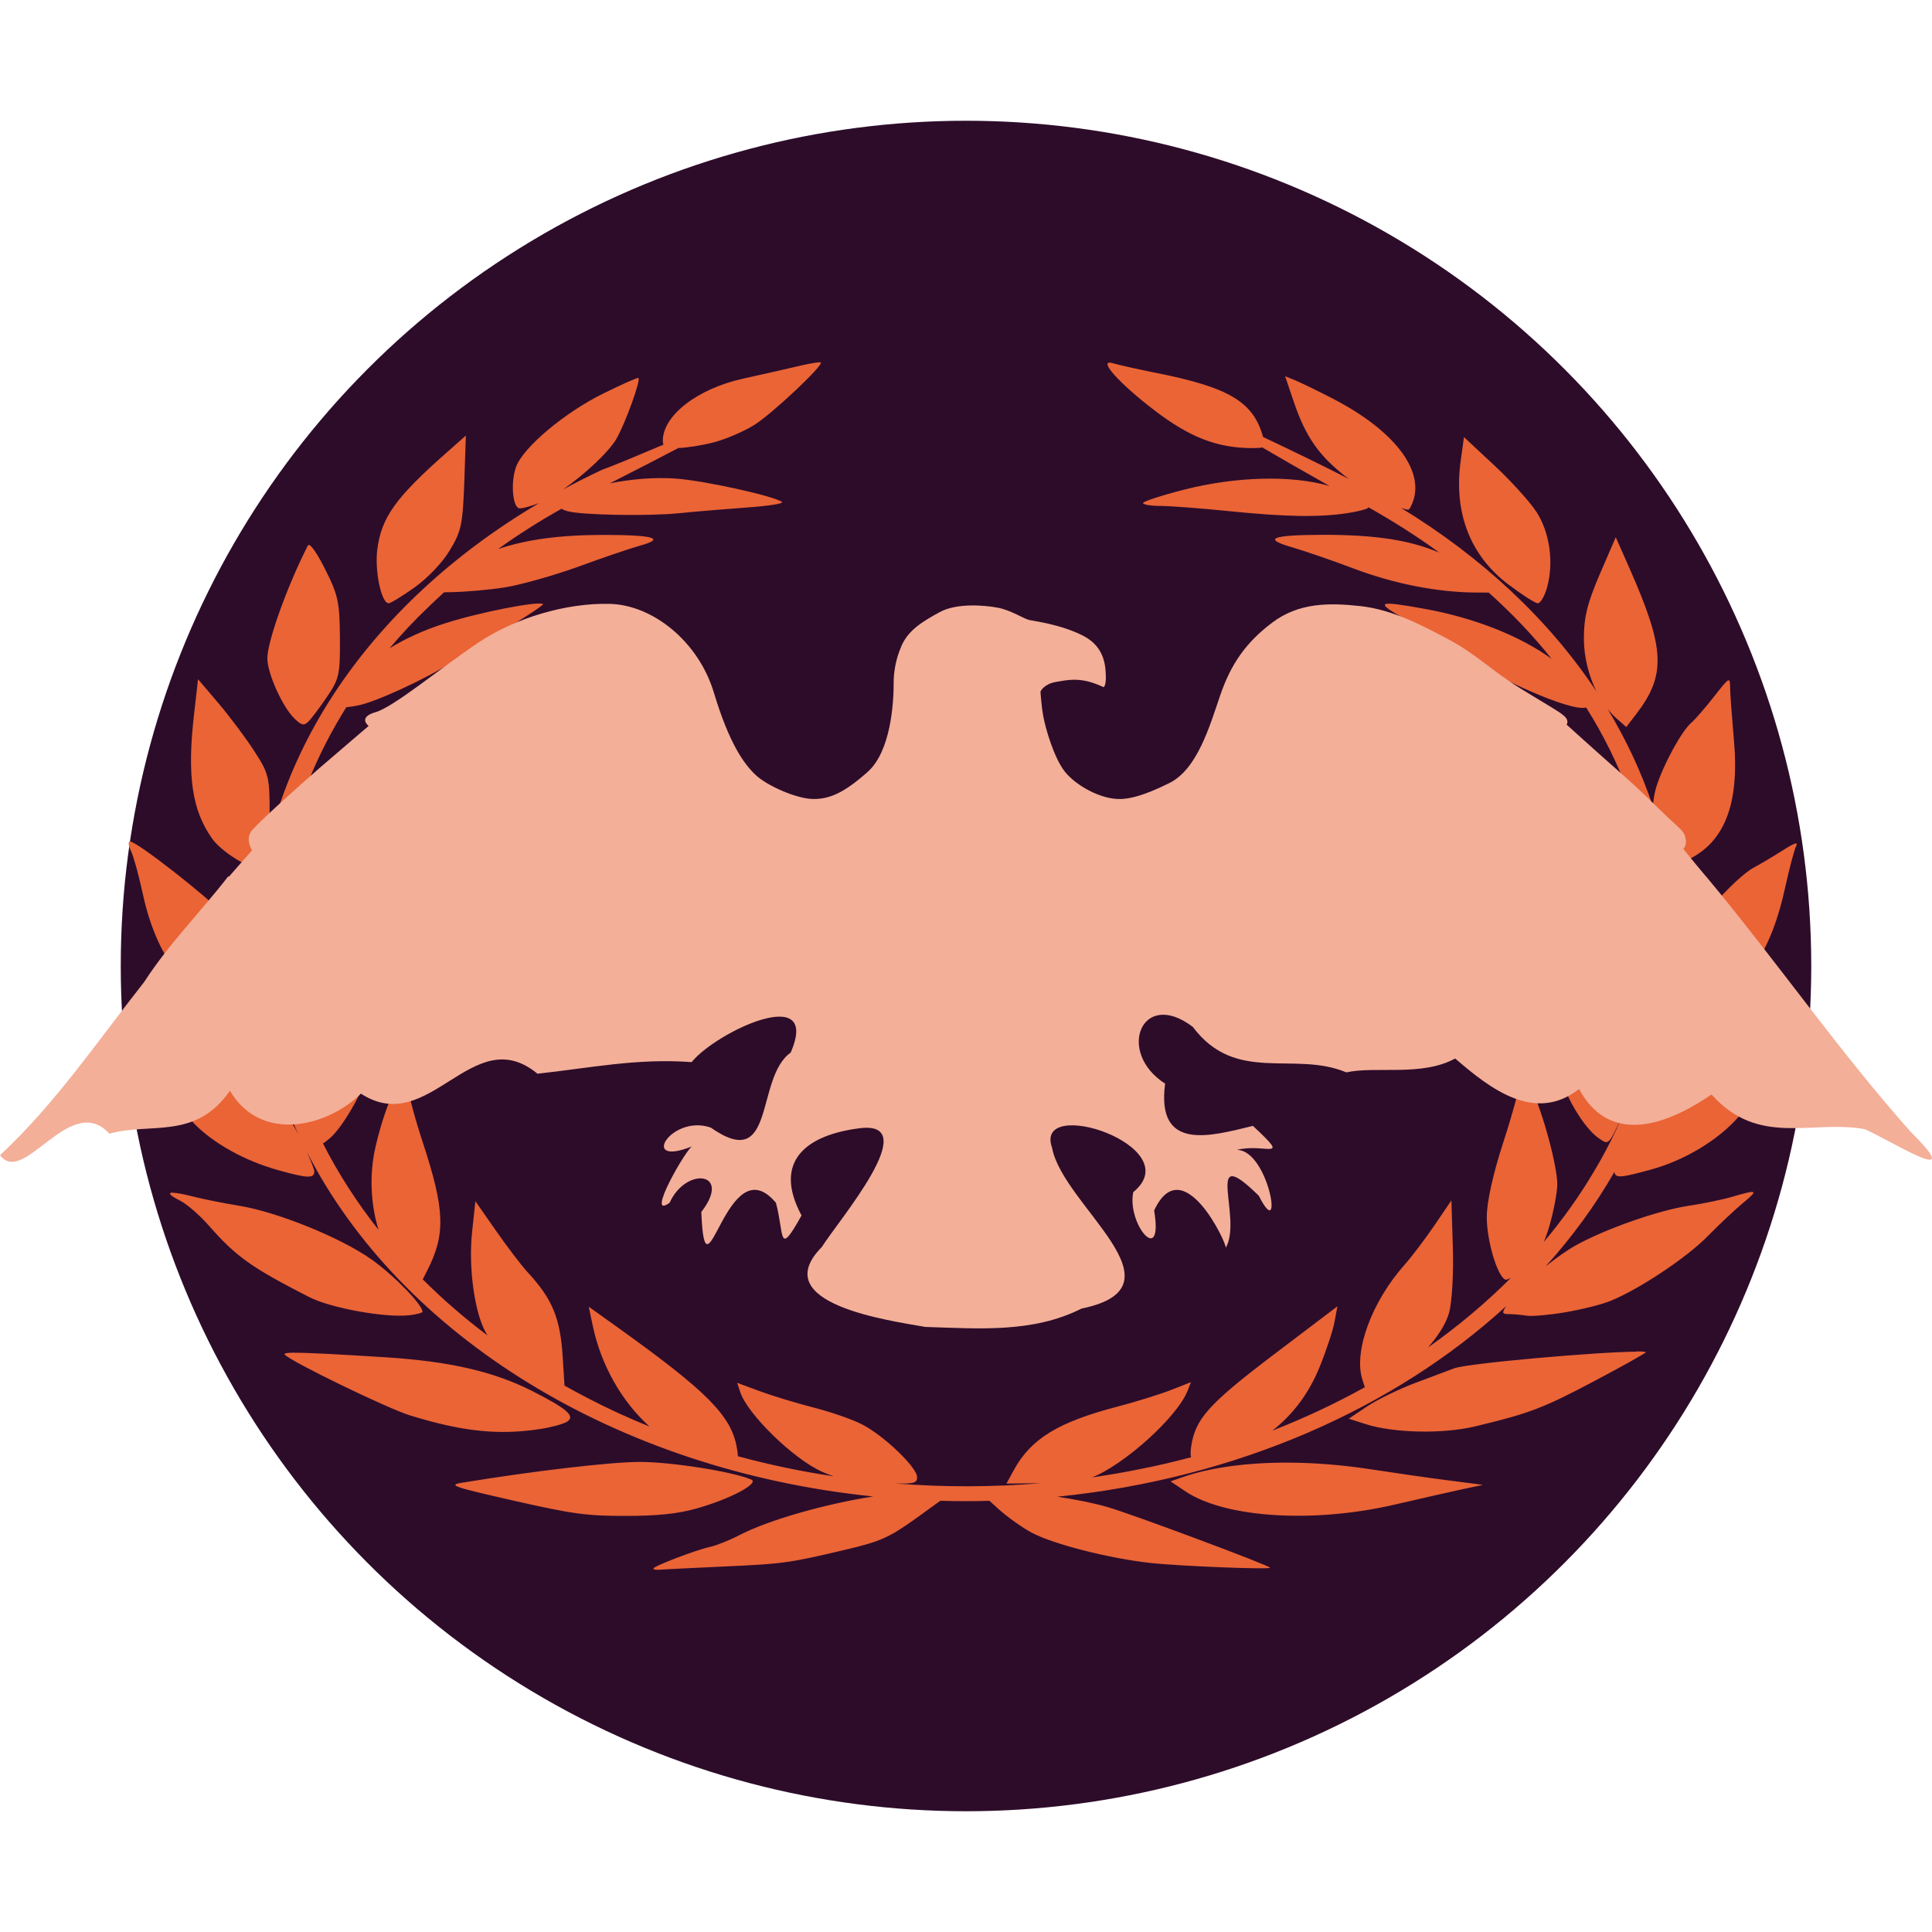 <svg xmlns="http://www.w3.org/2000/svg" width="16" height="16" version="1">
 <circle style="fill:#2d0c2a" cx="8" cy="8" r="7"/>
 <path style="fill:#ea6436" d="m 6.777,3.001 c 0.011,-0.001 0.018,-0.001 0.02,2.581e-4 0.028,0.021 -0.41,0.433 -0.555,0.521 -0.085,0.052 -0.232,0.115 -0.327,0.14 -0.094,0.025 -0.226,0.046 -0.297,0.048 C 5.478,3.784 5.28,3.886 5.05,4.003 5.227,3.967 5.431,3.95 5.604,3.964 5.846,3.983 6.41,4.108 6.476,4.157 6.493,4.17 6.361,4.191 6.183,4.203 6.005,4.216 5.754,4.237 5.626,4.25 5.374,4.276 4.811,4.266 4.699,4.233 4.677,4.227 4.661,4.22 4.651,4.213 4.467,4.316 4.292,4.427 4.125,4.547 c 0.24,-0.081 0.524,-0.118 0.884,-0.117 0.406,4.105e-4 0.504,0.03 0.294,0.088 -0.08,0.022 -0.313,0.101 -0.516,0.176 C 4.583,4.767 4.311,4.844 4.183,4.864 4.054,4.885 3.853,4.902 3.737,4.904 L 3.678,4.905 C 3.633,4.946 3.589,4.987 3.546,5.029 3.431,5.138 3.325,5.252 3.226,5.369 3.357,5.288 3.513,5.217 3.683,5.163 3.968,5.071 4.46,4.975 4.497,5.003 4.504,5.008 4.384,5.09 4.229,5.184 4.075,5.278 3.852,5.416 3.734,5.49 3.519,5.626 3.109,5.814 2.97,5.841 2.927,5.85 2.894,5.855 2.868,5.857 2.749,6.047 2.647,6.244 2.564,6.446 2.609,6.397 2.665,6.347 2.739,6.287 2.935,6.128 3.073,6.05 3.381,5.927 3.597,5.84 3.773,5.781 3.773,5.795 c 0,0.014 -0.058,0.072 -0.129,0.129 C 3.503,6.038 3.306,6.255 3.191,6.426 3.107,6.55 2.777,6.803 2.546,6.92 2.468,6.959 2.417,6.983 2.385,6.99 2.316,7.271 2.281,7.557 2.281,7.843 2.303,7.732 2.34,7.614 2.388,7.516 2.478,7.333 2.537,7.269 2.787,7.082 2.948,6.962 3.124,6.83 3.177,6.789 l 0.097,-0.075 -0.028,0.075 C 2.964,7.529 2.794,7.821 2.477,8.109 2.357,8.218 2.325,8.245 2.302,8.222 c 0.009,0.086 0.022,0.172 0.038,0.257 0.03,0.173 0.075,0.344 0.133,0.513 -0.006,-0.154 0.024,-0.318 0.088,-0.455 0.073,-0.153 0.543,-0.749 0.572,-0.725 0.026,0.021 -0.063,0.992 -0.103,1.119 -0.051,0.161 -0.204,0.415 -0.298,0.495 -0.025,0.021 -0.044,0.036 -0.057,0.044 0.126,0.248 0.28,0.488 0.46,0.715 C 3.071,9.981 3.056,9.729 3.11,9.497 3.211,9.058 3.382,8.763 3.384,9.024 c 2.905e-4,0.044 0.053,0.242 0.118,0.439 0.184,0.561 0.19,0.761 0.032,1.067 l -0.033,0.065 c 0.165,0.165 0.345,0.321 0.538,0.466 -0.003,-0.004 -0.006,-0.008 -0.008,-0.012 C 3.932,10.889 3.877,10.501 3.91,10.199 l 0.027,-0.251 0.171,0.245 c 0.094,0.135 0.211,0.288 0.259,0.34 0.206,0.222 0.273,0.381 0.293,0.703 l 0.015,0.239 c 0.064,0.036 0.128,0.07 0.193,0.104 0.165,0.086 0.335,0.164 0.511,0.235 C 5.152,11.61 4.977,11.308 4.908,10.975 l -0.032,-0.153 0.238,0.17 c 0.742,0.531 0.942,0.733 0.988,0.996 0.006,0.032 0.009,0.055 0.009,0.072 0.259,0.07 0.524,0.126 0.793,0.166 -0.032,-0.011 -0.064,-0.023 -0.097,-0.038 -0.237,-0.106 -0.617,-0.477 -0.677,-0.66 l -0.025,-0.076 0.192,0.071 c 0.106,0.039 0.305,0.099 0.442,0.134 0.137,0.035 0.315,0.096 0.396,0.137 0.182,0.092 0.46,0.358 0.46,0.439 0,0.047 -0.021,0.057 -0.186,0.052 0.402,0.032 0.809,0.032 1.211,-0.002 -0.007,1.29e-4 -0.014,4.11e-4 -0.021,4.11e-4 l -0.264,0.003 0.06,-0.11 c 0.142,-0.261 0.369,-0.4 0.862,-0.528 0.148,-0.039 0.345,-0.1 0.438,-0.136 l 0.168,-0.066 -0.027,0.069 c -0.086,0.222 -0.532,0.619 -0.793,0.72 0.137,-0.02 0.273,-0.043 0.408,-0.071 0.139,-0.027 0.277,-0.06 0.413,-0.096 -0.006,-0.021 -0.005,-0.05 8.4e-4,-0.089 0.034,-0.229 0.144,-0.352 0.686,-0.763 l 0.525,-0.398 -0.024,0.129 c -0.013,0.071 -0.068,0.237 -0.122,0.37 -0.088,0.218 -0.22,0.396 -0.392,0.53 0.266,-0.104 0.522,-0.224 0.765,-0.359 l -0.02,-0.062 c -0.075,-0.233 0.077,-0.647 0.35,-0.953 0.056,-0.063 0.166,-0.208 0.245,-0.323 l 0.142,-0.209 0.012,0.388 c 0.007,0.218 -0.007,0.457 -0.032,0.545 -0.025,0.088 -0.089,0.188 -0.174,0.285 0.25,-0.176 0.48,-0.37 0.687,-0.577 -0.021,0.011 -0.039,0.018 -0.047,0.015 -0.067,-0.032 -0.154,-0.326 -0.153,-0.52 3.39e-4,-0.123 0.051,-0.353 0.136,-0.615 0.075,-0.23 0.137,-0.459 0.139,-0.508 0.004,-0.088 0.004,-0.088 0.079,0.035 0.088,0.147 0.23,0.652 0.23,0.819 0,0.063 -0.029,0.217 -0.064,0.34 -0.015,0.053 -0.031,0.098 -0.048,0.137 0.161,-0.191 0.304,-0.392 0.426,-0.601 0.509,-0.856 0.632,-1.84 0.389,-2.763 -4.4e-5,0.095 -0.009,0.095 -0.207,-0.011 -0.249,-0.133 -0.504,-0.349 -0.763,-0.645 -0.129,-0.148 -0.29,-0.319 -0.357,-0.381 -0.068,-0.062 -0.114,-0.112 -0.102,-0.112 0.077,0 0.76,0.298 0.901,0.393 0.188,0.127 0.331,0.269 0.42,0.415 -0.092,-0.248 -0.21,-0.49 -0.356,-0.721 -0.008,0.002 -0.018,0.003 -0.031,0.003 -0.182,-7.895e-4 -0.819,-0.295 -1.145,-0.529 -0.076,-0.055 -0.232,-0.153 -0.345,-0.218 -0.23,-0.133 -0.203,-0.143 0.185,-0.073 0.419,0.076 0.796,0.229 1.05,0.414 -0.154,-0.194 -0.329,-0.377 -0.521,-0.549 l -0.099,-2.584e-4 c -0.323,-7.894e-4 -0.686,-0.072 -1.028,-0.202 -0.172,-0.065 -0.396,-0.142 -0.499,-0.172 -0.251,-0.072 -0.175,-0.103 0.254,-0.104 0.423,-4.105e-4 0.714,0.041 0.964,0.148 -0.185,-0.135 -0.382,-0.26 -0.588,-0.376 -0.002,0.003 -0.004,0.006 -0.007,0.008 -0.014,0.01 -0.091,0.029 -0.171,0.041 -0.236,0.035 -0.508,0.03 -0.965,-0.016 C 9.952,4.21 9.693,4.19 9.612,4.19 9.532,4.19 9.466,4.179 9.466,4.166 c 0,-0.013 0.153,-0.063 0.341,-0.111 0.431,-0.11 0.892,-0.121 1.204,-0.03 -0.236,-0.133 -0.421,-0.239 -0.558,-0.32 -0.015,0.005 -0.04,0.006 -0.08,0.006 -0.29,0 -0.518,-0.088 -0.81,-0.311 C 9.259,3.168 9.082,2.966 9.219,3.009 c 0.04,0.012 0.195,0.047 0.345,0.077 0.613,0.121 0.814,0.24 0.895,0.529 5.25e-4,0.002 5.25e-4,0.002 0.001,0.004 0.237,0.111 0.529,0.254 0.712,0.348 -0.008,-0.006 -0.017,-0.012 -0.025,-0.018 -0.226,-0.176 -0.336,-0.335 -0.434,-0.626 l -0.07,-0.207 0.084,0.034 c 0.046,0.019 0.187,0.087 0.314,0.153 0.494,0.256 0.749,0.579 0.664,0.84 -0.014,0.043 -0.033,0.078 -0.042,0.078 -0.014,0 -0.036,-0.006 -0.061,-0.015 0.67,0.408 1.225,0.926 1.619,1.52 -0.064,-0.13 -0.103,-0.284 -0.104,-0.434 -3.4e-4,-0.18 0.028,-0.294 0.131,-0.535 L 13.381,4.449 13.492,4.7 c 0.299,0.676 0.308,0.889 0.056,1.217 l -0.08,0.104 -0.087,-0.077 c -0.023,-0.021 -0.045,-0.045 -0.066,-0.07 0.155,0.257 0.281,0.526 0.374,0.806 0.003,-0.056 0.012,-0.11 0.028,-0.163 0.056,-0.182 0.21,-0.464 0.29,-0.532 0.03,-0.025 0.114,-0.122 0.187,-0.215 0.129,-0.165 0.133,-0.167 0.134,-0.075 4.55e-4,0.052 0.015,0.244 0.031,0.426 0.049,0.534 -0.075,0.857 -0.387,1.002 -0.088,0.041 -0.13,0.059 -0.158,0.046 0.041,0.218 0.063,0.441 0.063,0.668 0,0.026 -8.75e-4,0.051 -0.001,0.077 0.097,-0.2 0.49,-0.645 0.648,-0.729 0.052,-0.028 0.159,-0.091 0.236,-0.14 0.108,-0.069 0.134,-0.076 0.113,-0.033 -0.015,0.031 -0.054,0.179 -0.087,0.329 -0.115,0.532 -0.316,0.836 -0.673,1.016 -0.117,0.059 -0.237,0.108 -0.266,0.108 -0.009,0 -0.016,-0.004 -0.023,-0.011 -0.043,0.254 -0.113,0.501 -0.207,0.74 0.124,-0.151 0.278,-0.284 0.423,-0.351 0.075,-0.035 0.239,-0.118 0.365,-0.185 0.125,-0.067 0.311,-0.158 0.412,-0.202 L 15,8.372 14.768,8.731 C 14.64,8.929 14.474,9.162 14.398,9.249 14.231,9.441 13.951,9.61 13.672,9.686 c -0.234,0.064 -0.297,0.077 -0.302,0.019 -0.158,0.276 -0.349,0.538 -0.57,0.783 0.087,-0.07 0.177,-0.134 0.251,-0.175 0.245,-0.136 0.681,-0.289 0.933,-0.327 0.121,-0.018 0.285,-0.052 0.366,-0.076 0.207,-0.061 0.215,-0.055 0.083,0.054 -0.064,0.053 -0.195,0.176 -0.29,0.273 -0.176,0.18 -0.577,0.446 -0.812,0.539 -0.072,0.029 -0.239,0.07 -0.37,0.092 -0.131,0.022 -0.274,0.035 -0.317,0.028 -0.043,-0.007 -0.109,-0.013 -0.147,-0.013 -0.057,-3.47e-4 -0.061,-0.009 -0.024,-0.066 -0.924,0.847 -2.234,1.429 -3.717,1.578 0.148,0.022 0.299,0.052 0.417,0.086 0.204,0.059 1.345,0.485 1.345,0.502 5.3e-5,0.017 -0.757,-0.013 -0.998,-0.04 C 9.178,12.904 8.731,12.79 8.548,12.695 8.472,12.655 8.35,12.569 8.276,12.503 l -0.082,-0.074 c -0.064,0.002 -0.128,0.003 -0.193,0.003 -0.072,0 -0.143,-0.001 -0.214,-0.003 L 7.585,12.575 c -0.221,0.158 -0.294,0.191 -0.579,0.258 -0.478,0.113 -0.517,0.118 -1.029,0.141 -0.257,0.012 -0.49,0.023 -0.517,0.026 -0.027,0.002 -0.049,-0.002 -0.049,-0.01 0,-0.019 0.346,-0.152 0.468,-0.179 0.054,-0.012 0.16,-0.054 0.237,-0.094 C 6.375,12.582 6.85,12.453 7.231,12.393 5.094,12.174 3.316,11.055 2.541,9.539 c 0.036,0.08 0.062,0.146 0.062,0.162 0,0.06 -0.056,0.058 -0.298,-0.01 C 2.027,9.614 1.766,9.468 1.607,9.304 1.472,9.164 0.961,8.403 1.002,8.403 1.028,8.403 1.524,8.638 1.828,8.795 2.153,8.962 2.334,9.131 2.471,9.394 2.326,9.08 2.224,8.75 2.169,8.408 2.156,8.494 2.084,8.467 1.861,8.365 1.506,8.203 1.283,7.882 1.178,7.382 1.147,7.24 1.105,7.089 1.084,7.046 c -0.021,-0.043 -0.024,-0.077 -0.007,-0.077 0.057,0 0.644,0.459 0.782,0.61 0.142,0.156 0.227,0.31 0.272,0.492 -0.005,-0.078 -0.008,-0.156 -0.008,-0.235 0,-1.499 0.92,-2.831 2.342,-3.67 -0.073,0.028 -0.146,0.048 -0.166,0.043 C 4.243,4.197 4.228,3.983 4.276,3.861 4.338,3.701 4.677,3.417 4.992,3.261 5.147,3.184 5.28,3.125 5.287,3.13 5.309,3.146 5.179,3.505 5.105,3.634 5.04,3.746 4.84,3.93 4.664,4.053 4.769,3.996 4.876,3.942 4.985,3.891 5.091,3.853 5.294,3.767 5.495,3.682 c -0.004,-0.008 -0.006,-0.018 -0.006,-0.031 0,-0.211 0.289,-0.433 0.668,-0.516 0.136,-0.03 0.333,-0.074 0.438,-0.099 0.078,-0.019 0.149,-0.032 0.182,-0.035 z M 3.858,3.607 3.845,3.996 C 3.832,4.343 3.82,4.402 3.724,4.559 3.662,4.662 3.542,4.787 3.433,4.865 3.331,4.937 3.235,4.996 3.219,4.996 3.159,4.997 3.103,4.734 3.124,4.555 3.157,4.286 3.275,4.121 3.709,3.739 Z m 8.266,0.013 0.25,0.233 c 0.138,0.128 0.295,0.302 0.35,0.386 0.111,0.171 0.146,0.422 0.087,0.63 -0.02,0.07 -0.054,0.127 -0.075,0.127 -0.022,0 -0.132,-0.071 -0.246,-0.157 C 12.174,4.599 12.037,4.243 12.097,3.815 Z M 2.556,4.513 c 0.021,-0.002 0.072,0.073 0.136,0.2 0.108,0.213 0.121,0.274 0.123,0.568 0.002,0.306 -0.005,0.34 -0.109,0.493 C 2.645,5.864 2.575,5.956 2.552,5.978 2.517,6.011 2.497,6.007 2.442,5.954 2.341,5.859 2.214,5.577 2.214,5.451 2.215,5.31 2.378,4.855 2.549,4.519 c 0.002,-0.003 0.004,-0.005 0.007,-0.005 z M 1.64,5.625 1.811,5.826 c 0.094,0.111 0.227,0.289 0.296,0.396 0.118,0.182 0.126,0.214 0.126,0.508 -1.936e-4,0.199 -0.018,0.338 -0.05,0.381 -0.027,0.037 -0.06,0.067 -0.073,0.067 -0.078,0 -0.282,-0.134 -0.351,-0.23 C 1.59,6.712 1.548,6.427 1.607,5.916 Z M 12.703,6.748 c 0,-0.008 0.158,0.101 0.351,0.243 0.379,0.278 0.499,0.426 0.607,0.752 0.043,0.13 0.055,0.242 0.037,0.351 -0.014,0.088 -0.039,0.16 -0.055,0.16 -0.035,0 -0.392,-0.364 -0.5,-0.51 -0.07,-0.095 -0.189,-0.354 -0.379,-0.825 -0.034,-0.085 -0.062,-0.162 -0.062,-0.17 z m 0.125,1.09 c 0.054,-0.018 0.499,0.541 0.577,0.735 0.103,0.255 0.101,0.527 -0.004,0.741 -0.08,0.165 -0.083,0.167 -0.16,0.113 -0.095,-0.066 -0.213,-0.239 -0.29,-0.424 -0.045,-0.109 -0.123,-0.806 -0.129,-1.154 -9.3e-5,-0.007 0.002,-0.01 0.005,-0.012 z M 1.435,9.878 c 0.03,0.001 0.084,0.011 0.159,0.03 0.094,0.024 0.267,0.058 0.383,0.077 0.315,0.05 0.842,0.263 1.098,0.444 0.186,0.131 0.424,0.376 0.424,0.435 0,0.008 -0.048,0.021 -0.107,0.028 C 3.192,10.915 2.74,10.834 2.559,10.741 2.08,10.496 1.955,10.407 1.727,10.147 1.653,10.063 1.547,9.971 1.491,9.943 c -0.089,-0.045 -0.105,-0.067 -0.056,-0.066 z M 13.551,11.192 c 0.044,-2.18e-4 0.073,0.002 0.08,0.006 0.006,0.004 -0.183,0.11 -0.421,0.236 -0.43,0.228 -0.546,0.272 -0.995,0.379 -0.268,0.064 -0.673,0.055 -0.905,-0.019 l -0.14,-0.045 0.152,-0.102 c 0.084,-0.056 0.266,-0.145 0.406,-0.197 0.139,-0.052 0.281,-0.105 0.315,-0.118 0.108,-0.042 1.198,-0.137 1.508,-0.138 z m -11.115,0.011 c 0.109,-0.001 0.34,0.011 0.765,0.038 0.528,0.034 0.889,0.118 1.209,0.28 0.289,0.147 0.357,0.208 0.286,0.253 -0.03,0.019 -0.132,0.047 -0.225,0.061 -0.344,0.052 -0.64,0.021 -1.078,-0.114 -0.187,-0.058 -0.99,-0.448 -1.035,-0.503 -0.008,-0.01 0.013,-0.015 0.078,-0.016 z m 2.863,0.904 c 0.261,0 0.769,0.08 0.922,0.146 0.073,0.031 -0.182,0.165 -0.461,0.242 -0.152,0.042 -0.316,0.059 -0.578,0.059 -0.32,7.9e-4 -0.438,-0.015 -0.927,-0.126 -0.498,-0.113 -0.547,-0.129 -0.433,-0.148 0.604,-0.099 1.237,-0.173 1.478,-0.173 z m 5.39,0.006 c 0.207,0.002 0.424,0.019 0.642,0.052 0.208,0.032 0.507,0.075 0.664,0.095 l 0.287,0.037 -0.17,0.036 c -0.093,0.02 -0.345,0.077 -0.56,0.127 -0.675,0.157 -1.404,0.111 -1.733,-0.108 l -0.125,-0.084 0.1,-0.035 c 0.235,-0.082 0.55,-0.123 0.894,-0.12 z"/>
 <path style="fill:#f3af98" d="m 5.05,5.001 c -0.358,-0.009 -0.781,0.114 -1.092,0.323 -0.311,0.209 -0.697,0.531 -0.848,0.574 -0.151,0.043 -0.057,0.114 -0.057,0.114 0,0 -0.207,0.176 -0.405,0.347 -0.198,0.171 -0.499,0.445 -0.561,0.517 -0.061,0.071 0,0.166 0,0.166 0,0 -0.119,0.136 -0.19,0.217 h -0.008 C 1.669,7.544 1.395,7.82 1.195,8.131 0.809,8.621 0.457,9.142 -7.6403033e-8,9.567 0.198,9.831 0.583,9.035 0.906,9.389 1.241,9.292 1.619,9.446 1.904,9.033 c 0.259,0.439 0.813,0.295 1.085,0.024 0.568,0.37 0.924,-0.609 1.462,-0.165 0.428,-0.046 0.824,-0.13 1.277,-0.096 0.198,-0.247 1.075,-0.665 0.82,-0.079 -0.298,0.213 -0.118,1.003 -0.662,0.621 -0.329,-0.114 -0.602,0.337 -0.15,0.154 -0.035,-0.009 -0.403,0.625 -0.19,0.468 0.134,-0.299 0.521,-0.258 0.262,0.077 0.033,0.821 0.208,-0.564 0.618,-0.076 0.071,0.264 0.015,0.458 0.212,0.105 -0.241,-0.449 0.038,-0.67 0.494,-0.724 0.513,-0.052 -0.186,0.763 -0.326,0.985 -0.464,0.471 0.561,0.609 0.856,0.662 0.449,0.014 0.892,0.051 1.295,-0.152 0.891,-0.183 -0.157,-0.853 -0.244,-1.331 -0.158,-0.44 1.137,-0.013 0.672,0.367 -0.054,0.266 0.252,0.624 0.173,0.152 0.236,-0.508 0.604,0.275 0.593,0.309 0.144,-0.248 -0.194,-0.892 0.274,-0.431 0.21,0.416 0.085,-0.38 -0.182,-0.38 0.237,-0.06 0.457,0.103 0.133,-0.199 -0.352,0.086 -0.802,0.216 -0.727,-0.35 -0.407,-0.259 -0.195,-0.792 0.229,-0.47 0.358,0.477 0.838,0.195 1.272,0.377 0.24,-0.054 0.624,0.037 0.901,-0.115 0.291,0.251 0.66,0.538 1.026,0.253 0.28,0.517 0.811,0.241 1.097,0.045 0.391,0.437 0.826,0.208 1.267,0.287 0.192,0.079 0.877,0.514 0.383,0.023 -0.6,-0.675 -1.117,-1.423 -1.696,-2.117 h -7.27e-4 C 14.029,7.141 13.941,7.031 13.941,7.031 c 0,0 0.03,-0.029 0.019,-0.084 C 13.95,6.892 13.934,6.881 13.82,6.776 13.706,6.67 13.613,6.569 13.41,6.391 13.208,6.213 12.974,6.001 12.974,6.001 c 0,0 0.025,-0.033 -0.022,-0.073 C 12.905,5.887 12.844,5.857 12.599,5.706 12.354,5.555 12.222,5.415 11.999,5.297 11.777,5.178 11.534,5.05 11.271,5.02 11.009,4.991 10.757,4.989 10.535,5.157 10.312,5.325 10.191,5.507 10.104,5.762 10.017,6.017 9.915,6.369 9.686,6.484 c -0.23,0.115 -0.341,0.131 -0.403,0.133 -0.169,0.006 -0.38,-0.117 -0.467,-0.23 -0.087,-0.113 -0.156,-0.348 -0.175,-0.45 -0.019,-0.102 -0.024,-0.21 -0.024,-0.21 0,0 0.026,-0.061 0.125,-0.079 0.099,-0.018 0.153,-0.025 0.233,-0.012 0.08,0.013 0.165,0.055 0.165,0.055 0,0 0.02,-0.012 0.018,-0.087 -0.002,-0.075 -0.003,-0.244 -0.186,-0.338 -0.183,-0.094 -0.4,-0.121 -0.446,-0.131 -0.046,-0.009 -0.151,-0.081 -0.261,-0.102 -0.11,-0.021 -0.341,-0.041 -0.482,0.036 -0.141,0.077 -0.258,0.147 -0.316,0.277 -0.058,0.13 -0.066,0.248 -0.066,0.304 6.54e-4,0.171 -0.023,0.573 -0.217,0.744 -0.193,0.171 -0.311,0.223 -0.447,0.223 -0.137,0 -0.386,-0.11 -0.48,-0.2 C 6.162,6.328 6.039,6.158 5.912,5.736 5.785,5.314 5.408,5.01 5.05,5.001 Z"/>
</svg>
